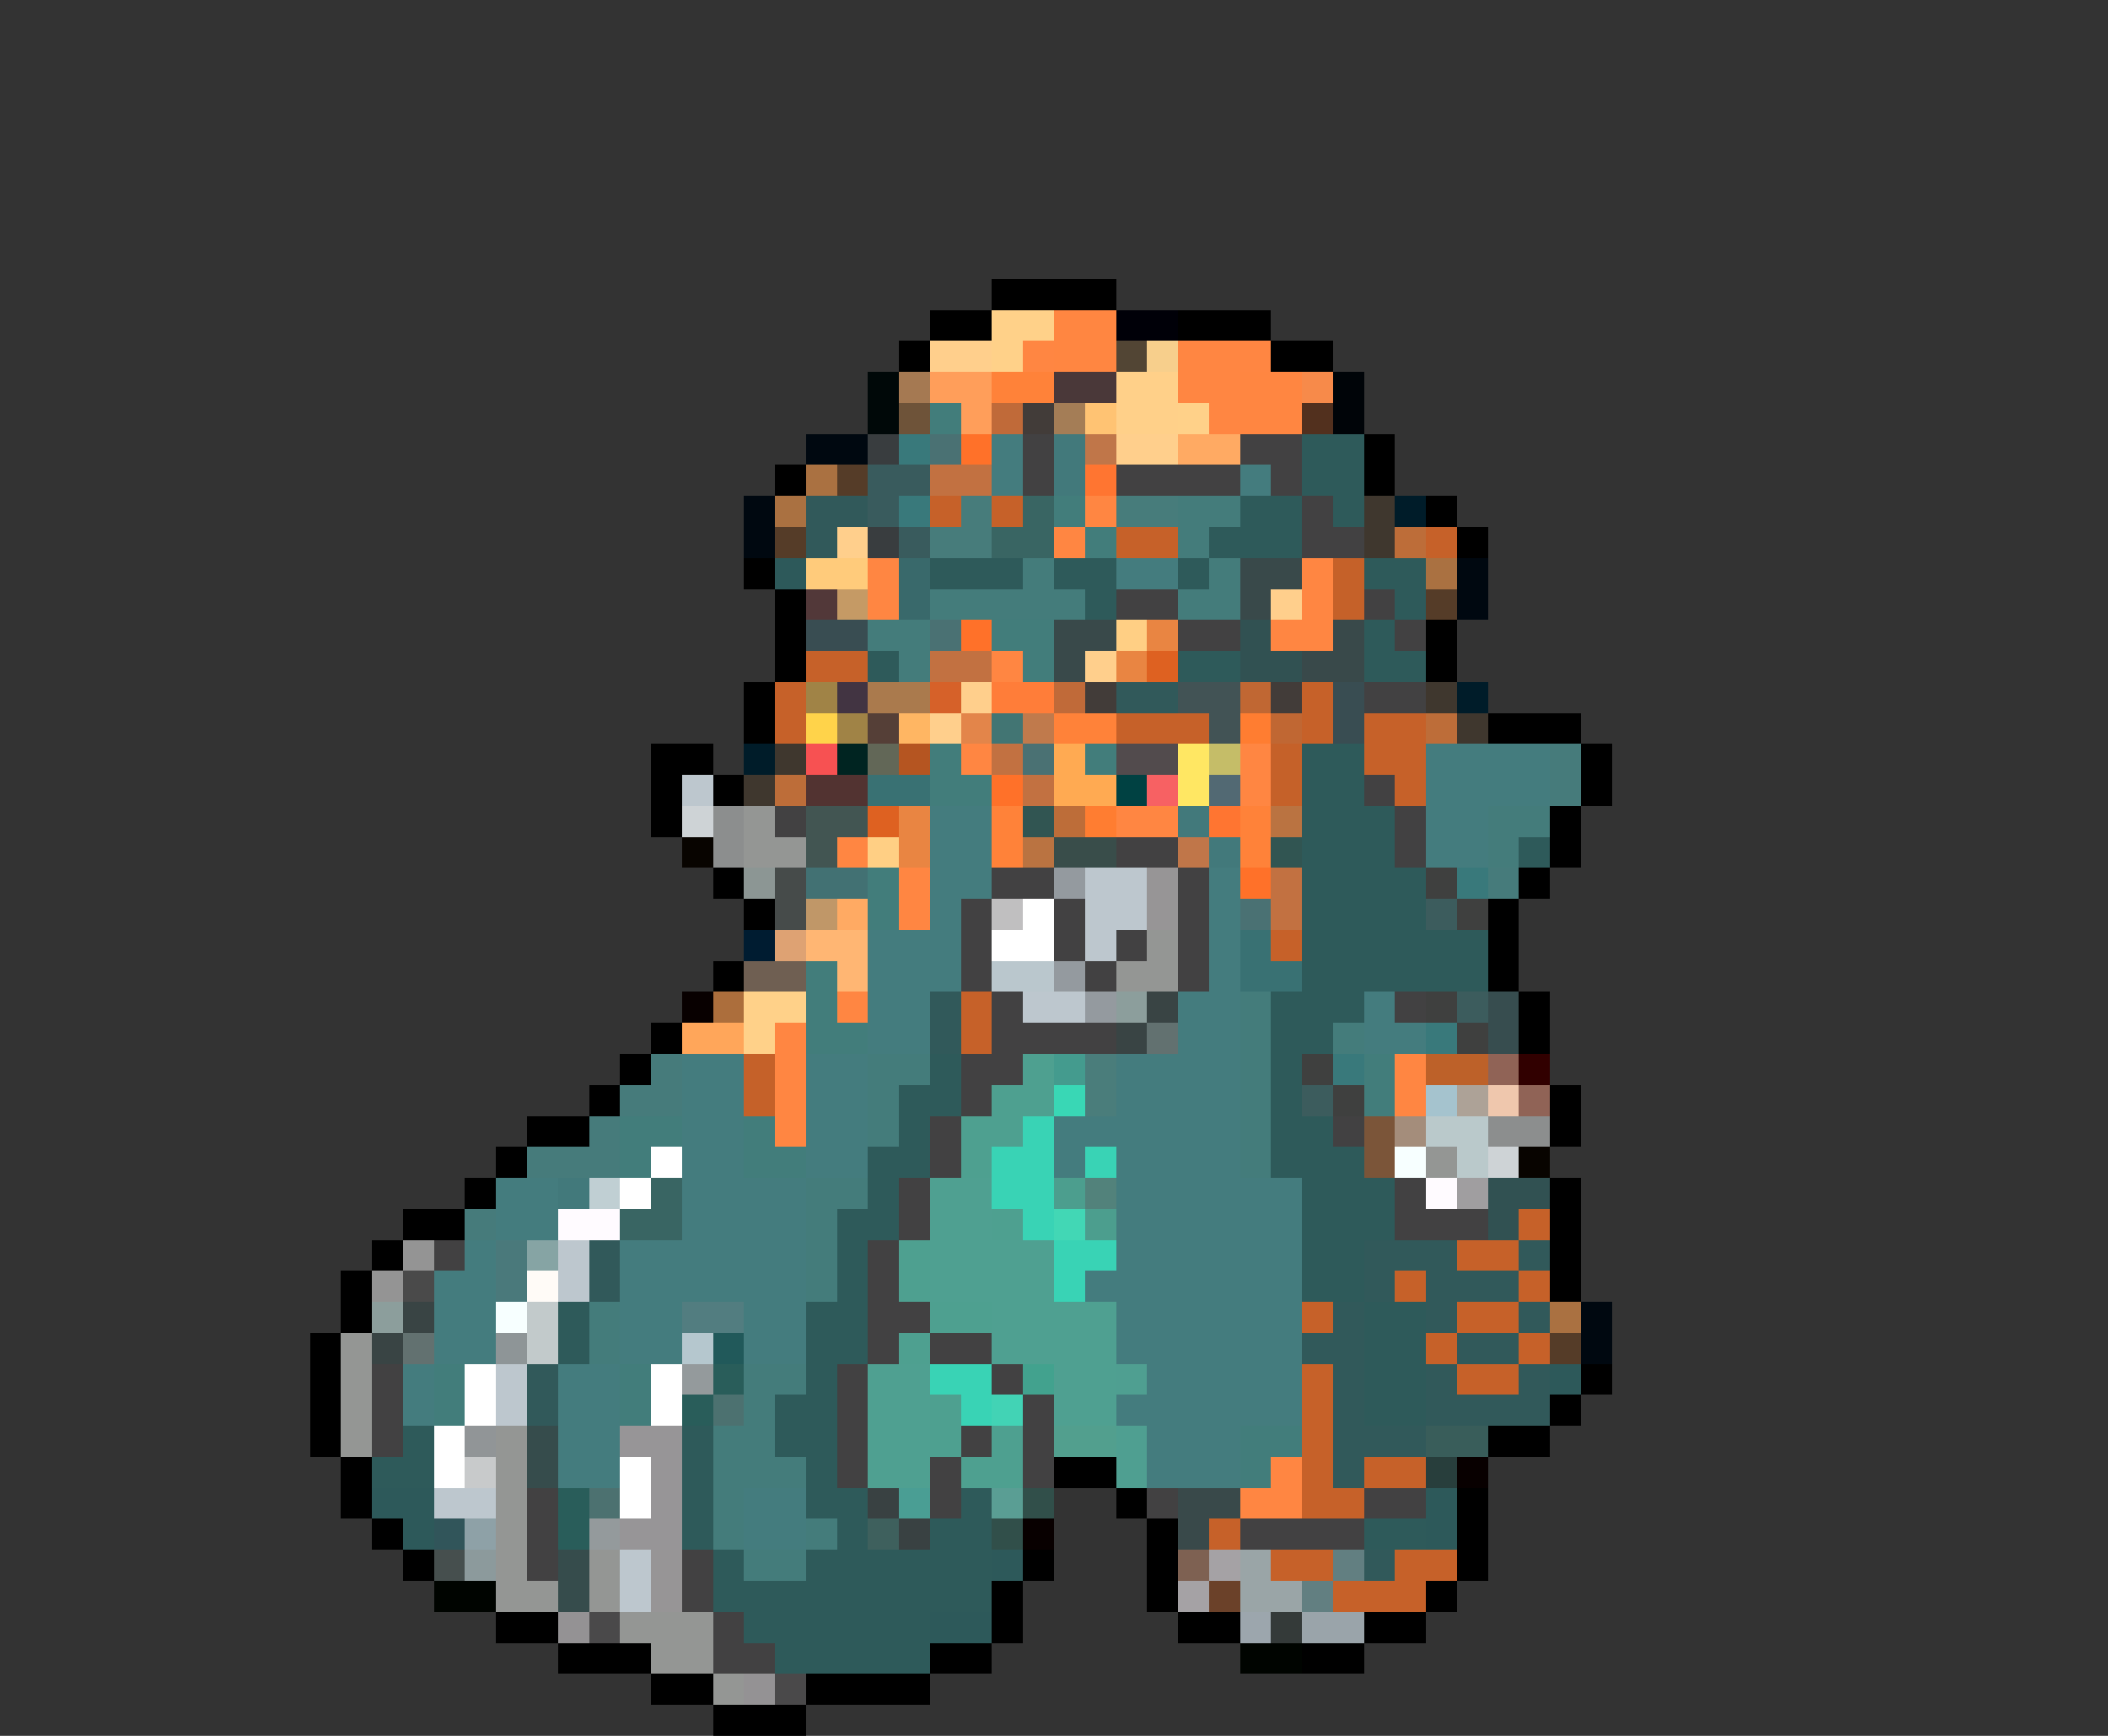 <svg xmlns="http://www.w3.org/2000/svg" viewBox="0 -0.5 68 56" shape-rendering="crispEdges">
<rect x="0" y="-0.5" width="68" height="56" fill="#333333" stroke="none"/>
<path stroke="#000000" d="M32 9h4M30 10h2M38 10h3M29 11h1M41 11h2M44 14h1M25 15h1M44 15h1M46 16h1M47 17h1M24 18h1M25 19h1M25 20h1M46 20h1M25 21h1M46 21h1M24 22h1M24 23h1M48 23h3M21 24h2M51 24h1M21 25h1M23 25h1M51 25h1M21 26h1M50 26h1M50 27h1M23 28h1M49 28h1M24 29h1M48 29h1M48 30h1M23 31h1M48 31h1M49 32h1M21 33h1M49 33h1M20 34h1M19 35h1M50 35h1M17 36h2M50 36h1M16 37h1M15 38h1M50 38h1M13 39h2M50 39h1M12 40h1M50 40h1M11 41h1M50 41h1M11 42h1M10 43h1M10 44h1M51 44h1M10 45h1M50 45h1M10 46h1M48 46h2M11 47h1M34 47h2M11 48h1M36 48h1M47 48h1M12 49h1M37 49h1M47 49h1M13 50h1M33 50h1M37 50h1M47 50h1M32 51h1M37 51h1M46 51h1M16 52h2M32 52h1M38 52h2M44 52h2M18 53h3M30 53h2M42 53h2M21 54h2M26 54h4M23 55h3" />
<path stroke="#ffd189" d="M32 10h2M32 11h1M38 13h1M24 32h2M24 33h1" />
<path stroke="#ff8641" d="M34 10h2M34 11h2M40 12h2M40 13h2" />
<path stroke="#000008" d="M36 10h2" />
<path stroke="#ffcf8c" d="M30 11h2M36 14h2M27 17h1M41 19h1M35 21h1M31 22h1M30 23h1" />
<path stroke="#ff8642" d="M33 11h1M38 11h3M38 12h2M39 13h1M35 16h1M34 17h1M28 18h1M42 18h1M28 19h1M42 19h1M41 20h2M32 21h1M31 24h1M40 24h1M40 25h1M36 26h2M27 27h1M29 28h1M29 29h1M27 32h1M25 33h1M25 34h1M45 34h1M25 35h1M45 35h1M25 36h1M41 47h1M40 48h2" />
<path stroke="#524534" d="M36 11h1" />
<path stroke="#f7cf8c" d="M37 11h1" />
<path stroke="#000808" d="M28 12h1M28 13h1" />
<path stroke="#a57952" d="M29 12h1" />
<path stroke="#ff9e5a" d="M30 12h2M31 13h1" />
<path stroke="#ff8239" d="M32 12h2M34 23h2M32 26h1M40 26h1M32 27h1M40 27h1" />
<path stroke="#4a3839" d="M34 12h2" />
<path stroke="#ffd089" d="M36 12h2M36 13h2" />
<path stroke="#f78a4a" d="M42 12h1" />
<path stroke="#000408" d="M43 12h1M43 13h1" />
<path stroke="#6e5339" d="M29 13h1" />
<path stroke="#427d7b" d="M30 13h1M34 16h1M35 17h1M32 20h2M33 21h1M30 24h1M35 24h1M30 25h2M28 28h1M28 29h1M26 31h1M26 32h1M26 33h2M44 34h1M44 35h1M20 36h2M24 36h1M20 37h1M24 37h2M14 44h1M20 44h1M14 45h1M20 45h1M40 46h2M40 47h1" />
<path stroke="#c06a39" d="M32 13h1M34 22h1" />
<path stroke="#423c39" d="M33 13h1M35 22h1M41 22h1" />
<path stroke="#a47d56" d="M34 13h1" />
<path stroke="#ffc373" d="M35 13h1" />
<path stroke="#52301e" d="M42 13h1" />
<path stroke="#000810" d="M26 14h2M24 16h1M24 17h1M47 18h1M47 19h1M51 42h1M51 43h1" />
<path stroke="#393d3f" d="M28 14h1M28 17h1" />
<path stroke="#39797b" d="M29 14h1M29 16h1M47 28h1M46 33h1M43 34h1" />
<path stroke="#4a7173" d="M30 14h1M30 20h1M33 24h1M40 29h1" />
<path stroke="#ff7129" d="M31 14h1M31 20h1M32 25h1M40 28h1" />
<path stroke="#447c7e" d="M32 14h1M32 15h1M40 15h1M36 18h2M46 24h4M46 25h4M30 26h2M46 26h2M30 27h2M46 27h2M30 28h2M39 28h1M30 29h1M39 29h1M28 30h3M39 30h1M28 31h3M39 31h1M28 32h2M38 32h2M44 32h1M28 33h2M38 33h2M44 33h2M22 34h2M26 34h2M36 34h4M22 35h2M26 35h2M36 35h4M22 36h2M26 36h2M34 36h6M22 37h2M26 37h2M34 37h1M36 37h4M16 38h2M22 38h4M36 38h6M16 39h2M22 39h4M36 39h6M15 40h1M20 40h6M36 40h6M14 41h2M20 41h6M35 41h7M14 42h2M20 42h2M24 42h2M36 42h6M14 43h2M20 43h2M24 43h2M36 43h6M13 44h1M18 44h2M37 44h5M13 45h1M18 45h2M36 45h6M18 46h2M37 46h3M18 47h2M37 47h3M24 48h2M24 49h2" />
<path stroke="#424142" d="M33 14h1M40 14h2M33 15h1M36 15h4M41 15h1M42 16h1M42 17h2M36 19h2M44 19h1M38 20h2M45 20h1M44 22h2M44 25h1M25 26h1M45 26h1M36 27h2M45 27h1M32 28h2M38 28h1M31 29h1M34 29h1M38 29h1M31 30h1M34 30h1M36 30h1M38 30h1M31 31h1M35 31h1M38 31h1M32 32h1M45 32h1M32 33h4M31 34h2M31 35h1M30 36h1M43 36h1M30 37h1M29 38h1M45 38h1M29 39h1M45 39h3M14 40h1M28 40h1M28 41h1M28 42h2M28 43h1M30 43h2M12 44h1M27 44h1M32 44h1M12 45h1M27 45h1M33 45h1M12 46h1M27 46h1M31 46h1M33 46h1M27 47h1M30 47h1M33 47h1M17 48h1M30 48h1M37 48h1M44 48h2M17 49h1M40 49h4M17 50h1M22 50h1M22 51h1M23 52h1M23 53h2" />
<path stroke="#42797b" d="M34 14h1M34 15h1M38 26h1M39 27h1M18 38h1" />
<path stroke="#c07649" d="M35 14h1M38 27h1" />
<path stroke="#ffaa63" d="M38 14h2M27 29h1" />
<path stroke="#2e5a5a" d="M42 14h2M42 15h2M40 16h2M43 16h1M39 17h3M30 18h3M34 18h2M38 18h1M44 18h2M35 19h1M45 19h1M44 20h1M28 21h1M38 21h2M44 21h2M42 24h2M42 25h2M42 26h3M42 27h3M49 27h1M42 28h4M42 29h4M42 30h6M42 31h6M41 32h3M41 33h2M30 34h1M41 34h1M29 35h2M41 35h1M29 36h1M41 36h2M28 37h2M41 37h3M28 38h1M42 38h3M27 39h2M42 39h3M27 40h1M42 40h2M27 41h1M42 41h2M18 42h1M26 42h2M44 42h2M18 43h1M26 43h2M44 43h2M26 44h1M44 44h2M25 45h2M44 45h2M13 46h1M22 46h1M25 46h2M12 47h2M22 47h1M26 47h1M22 48h1M26 48h2M31 48h1M22 49h1M27 49h1M30 49h2M44 49h2M23 50h1M26 50h6M23 51h9M24 52h6M25 53h5" />
<path stroke="#aa7141" d="M26 15h1M25 16h1M46 18h1M50 42h1" />
<path stroke="#553c28" d="M27 15h1M25 17h1M46 19h1M50 43h1" />
<path stroke="#395b5d" d="M28 15h2M28 16h1M29 17h1" />
<path stroke="#c27141" d="M30 15h2M30 21h2M32 24h1M33 25h1M41 28h1M41 29h1" />
<path stroke="#ff7531" d="M35 15h1M39 26h1" />
<path stroke="#31595a" d="M26 16h2M26 17h1M36 22h2M30 32h1M30 33h1M19 40h1M44 40h3M49 40h1M19 41h1M44 41h1M46 41h3M43 42h1M46 42h1M49 42h1M42 43h2M47 43h2M17 44h1M43 44h1M46 44h1M49 44h1M17 45h1M43 45h1M46 45h4M43 46h3M43 47h1M44 50h1" />
<path stroke="#c66129" d="M30 16h1M32 16h1M36 17h2M46 17h1M26 21h2M25 22h1M42 22h1M25 23h1M36 23h3M42 23h1M44 23h2M44 24h2M45 25h1M41 30h1M31 32h1M31 33h1M49 39h1M47 40h2M45 41h1M49 41h1M42 42h1M47 42h2M46 43h1M49 43h1M42 44h1M47 44h2M42 45h1M42 46h1M42 47h1M44 47h2M42 48h2M39 49h1M41 50h2M45 50h2M43 51h3" />
<path stroke="#477c7b" d="M31 16h1M36 16h2M30 17h2" />
<path stroke="#396563" d="M33 16h1M32 17h2M21 38h1M20 39h2" />
<path stroke="#447c7b" d="M38 16h2M38 17h1M33 18h1M39 18h1M30 19h5M38 19h2M28 20h2M29 21h1M48 26h2M48 27h1M40 32h1M40 33h1M43 33h1M28 34h2M40 34h1M28 35h1M40 35h1M28 36h1M40 36h1M40 37h1M26 38h2M26 39h1M26 40h1M26 41h1M19 42h1M19 43h1M24 44h2M24 45h1M23 46h2M23 47h3M23 48h1M23 49h1M26 49h1M24 50h2" />
<path stroke="#3f372e" d="M44 16h1M44 17h1M46 22h1M47 23h1M25 24h1M24 25h1" />
<path stroke="#001c29" d="M45 16h1M47 22h1M24 24h1" />
<path stroke="#bd6d39" d="M45 17h1M46 23h1M25 25h1M34 26h1" />
<path stroke="#2d595a" d="M25 18h1M50 44h1M12 48h2M46 48h1M13 49h1M46 49h1M32 50h1M30 52h2" />
<path stroke="#ffcb7b" d="M26 18h2" />
<path stroke="#39696b" d="M29 18h1M29 19h1" />
<path stroke="#39494a" d="M40 18h2M40 19h1M34 20h2M43 20h1M34 21h1M42 21h2M38 48h2M38 49h1" />
<path stroke="#c56129" d="M43 18h1M43 19h1M41 24h1M41 25h1M24 34h1M24 35h1" />
<path stroke="#523839" d="M26 19h1" />
<path stroke="#c59a65" d="M27 19h1" />
<path stroke="#394d52" d="M26 20h2M43 22h1M43 23h1" />
<path stroke="#ffcf84" d="M36 20h1M28 27h1" />
<path stroke="#e98542" d="M37 20h1M36 21h1M29 26h1M29 27h1" />
<path stroke="#315152" d="M40 20h1M40 21h2M48 38h2M48 39h1" />
<path stroke="#de6121" d="M37 21h1M28 26h1" />
<path stroke="#a08346" d="M26 22h1M27 23h1" />
<path stroke="#423442" d="M27 22h1" />
<path stroke="#aa7a4d" d="M28 22h2" />
<path stroke="#d66129" d="M30 22h1" />
<path stroke="#ff7d39" d="M32 22h2" />
<path stroke="#425355" d="M38 22h2M39 23h1" />
<path stroke="#c06733" d="M40 22h1M41 23h1" />
<path stroke="#ffd34a" d="M26 23h1" />
<path stroke="#553f37" d="M28 23h1" />
<path stroke="#ffb663" d="M29 23h1" />
<path stroke="#e3854a" d="M31 23h1" />
<path stroke="#427573" d="M32 23h1" />
<path stroke="#c07a4c" d="M33 23h1" />
<path stroke="#ff7d31" d="M40 23h1M35 26h1" />
<path stroke="#f75152" d="M26 24h1" />
<path stroke="#002421" d="M27 24h1" />
<path stroke="#626757" d="M28 24h1" />
<path stroke="#b55521" d="M29 24h1" />
<path stroke="#ffaa52" d="M34 24h1M34 25h2" />
<path stroke="#524b4d" d="M36 24h2" />
<path stroke="#ffe763" d="M38 24h1M38 25h1" />
<path stroke="#c5bd68" d="M39 24h1" />
<path stroke="#467b7b" d="M50 24h1M50 25h1M48 28h1M21 34h1M20 35h2M19 36h1M17 37h3M15 39h1" />
<path stroke="#bdc7ce" d="M22 25h1M35 28h2M35 29h2M35 30h1M33 32h2M18 40h1M18 41h1M16 44h1M16 45h1M14 48h2M20 50h1M20 51h1" />
<path stroke="#523331" d="M26 25h2" />
<path stroke="#397173" d="M28 25h2M40 30h1M40 31h2" />
<path stroke="#004142" d="M36 25h1" />
<path stroke="#f76163" d="M37 25h1" />
<path stroke="#526973" d="M39 25h1" />
<path stroke="#ced3d6" d="M22 26h1M48 37h1" />
<path stroke="#8c8e8e" d="M23 26h1M23 27h1M48 36h2" />
<path stroke="#949694" d="M24 26h1M24 27h2M37 30h1M36 31h2M46 37h1M11 43h1M11 44h1M11 45h1M11 46h1M16 46h1M16 47h1M16 48h1M16 49h1M16 50h1M19 50h1M16 51h2M19 51h1M20 52h3M21 53h2M23 54h1" />
<path stroke="#425552" d="M26 26h2M26 27h1" />
<path stroke="#315552" d="M33 26h1M41 27h1" />
<path stroke="#ba7341" d="M41 26h1M33 27h1" />
<path stroke="#080400" d="M22 27h1M49 37h1" />
<path stroke="#394d4a" d="M34 27h2" />
<path stroke="#8c9694" d="M24 28h1" />
<path stroke="#464b4a" d="M25 28h1M25 29h1" />
<path stroke="#427173" d="M26 28h2" />
<path stroke="#949a9f" d="M34 28h1M34 31h1M35 32h1" />
<path stroke="#979596" d="M37 28h1M37 29h1M21 50h1M21 51h1" />
<path stroke="#3f403f" d="M46 28h1M47 29h1M46 32h1M47 33h1M42 34h1M43 35h1" />
<path stroke="#c09768" d="M26 29h1" />
<path stroke="#c0bfc0" d="M32 29h1" />
<path stroke="#ffffff" d="M33 29h1M32 30h2M21 37h1M20 38h1M15 44h1M21 44h1M15 45h1M21 45h1M14 46h1M14 47h1M20 47h1M20 48h1" />
<path stroke="#3c5c5d" d="M46 29h1M47 32h1M42 35h1" />
<path stroke="#001c31" d="M24 30h1" />
<path stroke="#dea273" d="M25 30h1" />
<path stroke="#ffb673" d="M26 30h2M27 31h1" />
<path stroke="#6f5f52" d="M24 31h2" />
<path stroke="#bac7cd" d="M32 31h2" />
<path stroke="#080000" d="M22 32h1M47 47h1M33 49h1" />
<path stroke="#ac6e3c" d="M23 32h1" />
<path stroke="#8c9e9c" d="M36 32h1M12 42h1" />
<path stroke="#394444" d="M37 32h1M36 33h1M13 42h1M12 43h1" />
<path stroke="#374d4f" d="M48 32h1M48 33h1" />
<path stroke="#ffa65a" d="M22 33h2" />
<path stroke="#627170" d="M37 33h1M13 43h1" />
<path stroke="#4ea090" d="M33 34h1M32 35h2M31 36h2M31 37h1M32 39h1M29 40h1M29 41h1M30 42h2M29 43h1M30 45h1M30 46h1M32 46h1M31 47h2" />
<path stroke="#449b8e" d="M34 34h1" />
<path stroke="#4a7d7b" d="M35 34h1M35 35h1" />
<path stroke="#bd6129" d="M46 34h2" />
<path stroke="#906356" d="M48 34h1M49 35h1" />
<path stroke="#310000" d="M49 34h1" />
<path stroke="#39d7b5" d="M34 35h1" />
<path stroke="#a5c3ce" d="M46 35h1" />
<path stroke="#ada297" d="M47 35h1" />
<path stroke="#efc7ad" d="M48 35h1" />
<path stroke="#39d3b5" d="M33 36h1M32 37h2M35 37h1M32 38h2M33 39h1M34 40h2M34 41h1M30 44h2M31 45h1" />
<path stroke="#7b5539" d="M44 36h1M44 37h1" />
<path stroke="#a48d7b" d="M45 36h1" />
<path stroke="#bac9cb" d="M46 36h2M47 37h1" />
<path stroke="#f7ffff" d="M45 37h1M16 42h1" />
<path stroke="#c0cfd3" d="M19 38h1" />
<path stroke="#4fa091" d="M30 38h2M30 39h2M30 40h4M30 41h4M32 42h4M32 43h4M28 44h2M34 44h2M28 45h2M34 45h2M28 46h2M28 47h2" />
<path stroke="#4c9e8e" d="M34 38h1M35 39h1" />
<path stroke="#52827b" d="M35 38h1" />
<path stroke="#fffbff" d="M46 38h1M18 39h2" />
<path stroke="#a09ea0" d="M47 38h1" />
<path stroke="#42d7b5" d="M34 39h1" />
<path stroke="#949494" d="M13 40h1M12 41h1" />
<path stroke="#4a797b" d="M16 40h1M16 41h1" />
<path stroke="#86a4a4" d="M17 40h1" />
<path stroke="#4a4a4a" d="M13 41h1" />
<path stroke="#fffbf7" d="M17 41h1" />
<path stroke="#c2cacb" d="M17 42h1M17 43h1" />
<path stroke="#527d80" d="M22 42h2" />
<path stroke="#8e9597" d="M16 43h1" />
<path stroke="#b5c7ce" d="M22 43h1" />
<path stroke="#21595a" d="M23 43h1" />
<path stroke="#949a9c" d="M22 44h1M19 49h1" />
<path stroke="#295d5a" d="M23 44h1M22 45h1M18 48h1M18 49h1" />
<path stroke="#42a28e" d="M33 44h1" />
<path stroke="#4f9f91" d="M36 44h1M36 46h1M36 47h1" />
<path stroke="#4c7170" d="M23 45h1M19 48h1" />
<path stroke="#42d3b5" d="M32 45h1" />
<path stroke="#919597" d="M15 46h1" />
<path stroke="#364c4c" d="M17 46h1M17 47h1M18 50h1M18 51h1" />
<path stroke="#979597" d="M20 46h2M21 47h1M21 48h1M20 49h2" />
<path stroke="#529f8e" d="M34 46h2" />
<path stroke="#395d5a" d="M46 46h2" />
<path stroke="#c8cacb" d="M15 47h1" />
<path stroke="#283e3c" d="M46 47h1" />
<path stroke="#394142" d="M28 48h1M29 49h1" />
<path stroke="#4a9e94" d="M29 48h1" />
<path stroke="#5a9e94" d="M32 48h1" />
<path stroke="#314f4a" d="M33 48h1M32 49h1" />
<path stroke="#31555a" d="M14 49h1" />
<path stroke="#8ea1a7" d="M15 49h1" />
<path stroke="#3e605d" d="M28 49h1" />
<path stroke="#464f4e" d="M14 50h1" />
<path stroke="#8c9a9c" d="M15 50h1" />
<path stroke="#7e6152" d="M38 50h1" />
<path stroke="#a5a2a5" d="M39 50h1M38 51h1" />
<path stroke="#9aa5a7" d="M40 50h1M40 51h2" />
<path stroke="#627f81" d="M43 50h1M42 51h1" />
<path stroke="#000400" d="M14 51h2M40 53h2" />
<path stroke="#6b4129" d="M39 51h1" />
<path stroke="#949294" d="M18 52h1M24 54h1" />
<path stroke="#4a494a" d="M19 52h1M25 54h1" />
<path stroke="#9ca6ad" d="M40 52h1" />
<path stroke="#343a39" d="M41 52h1" />
<path stroke="#9aa4aa" d="M42 52h2" />
</svg>